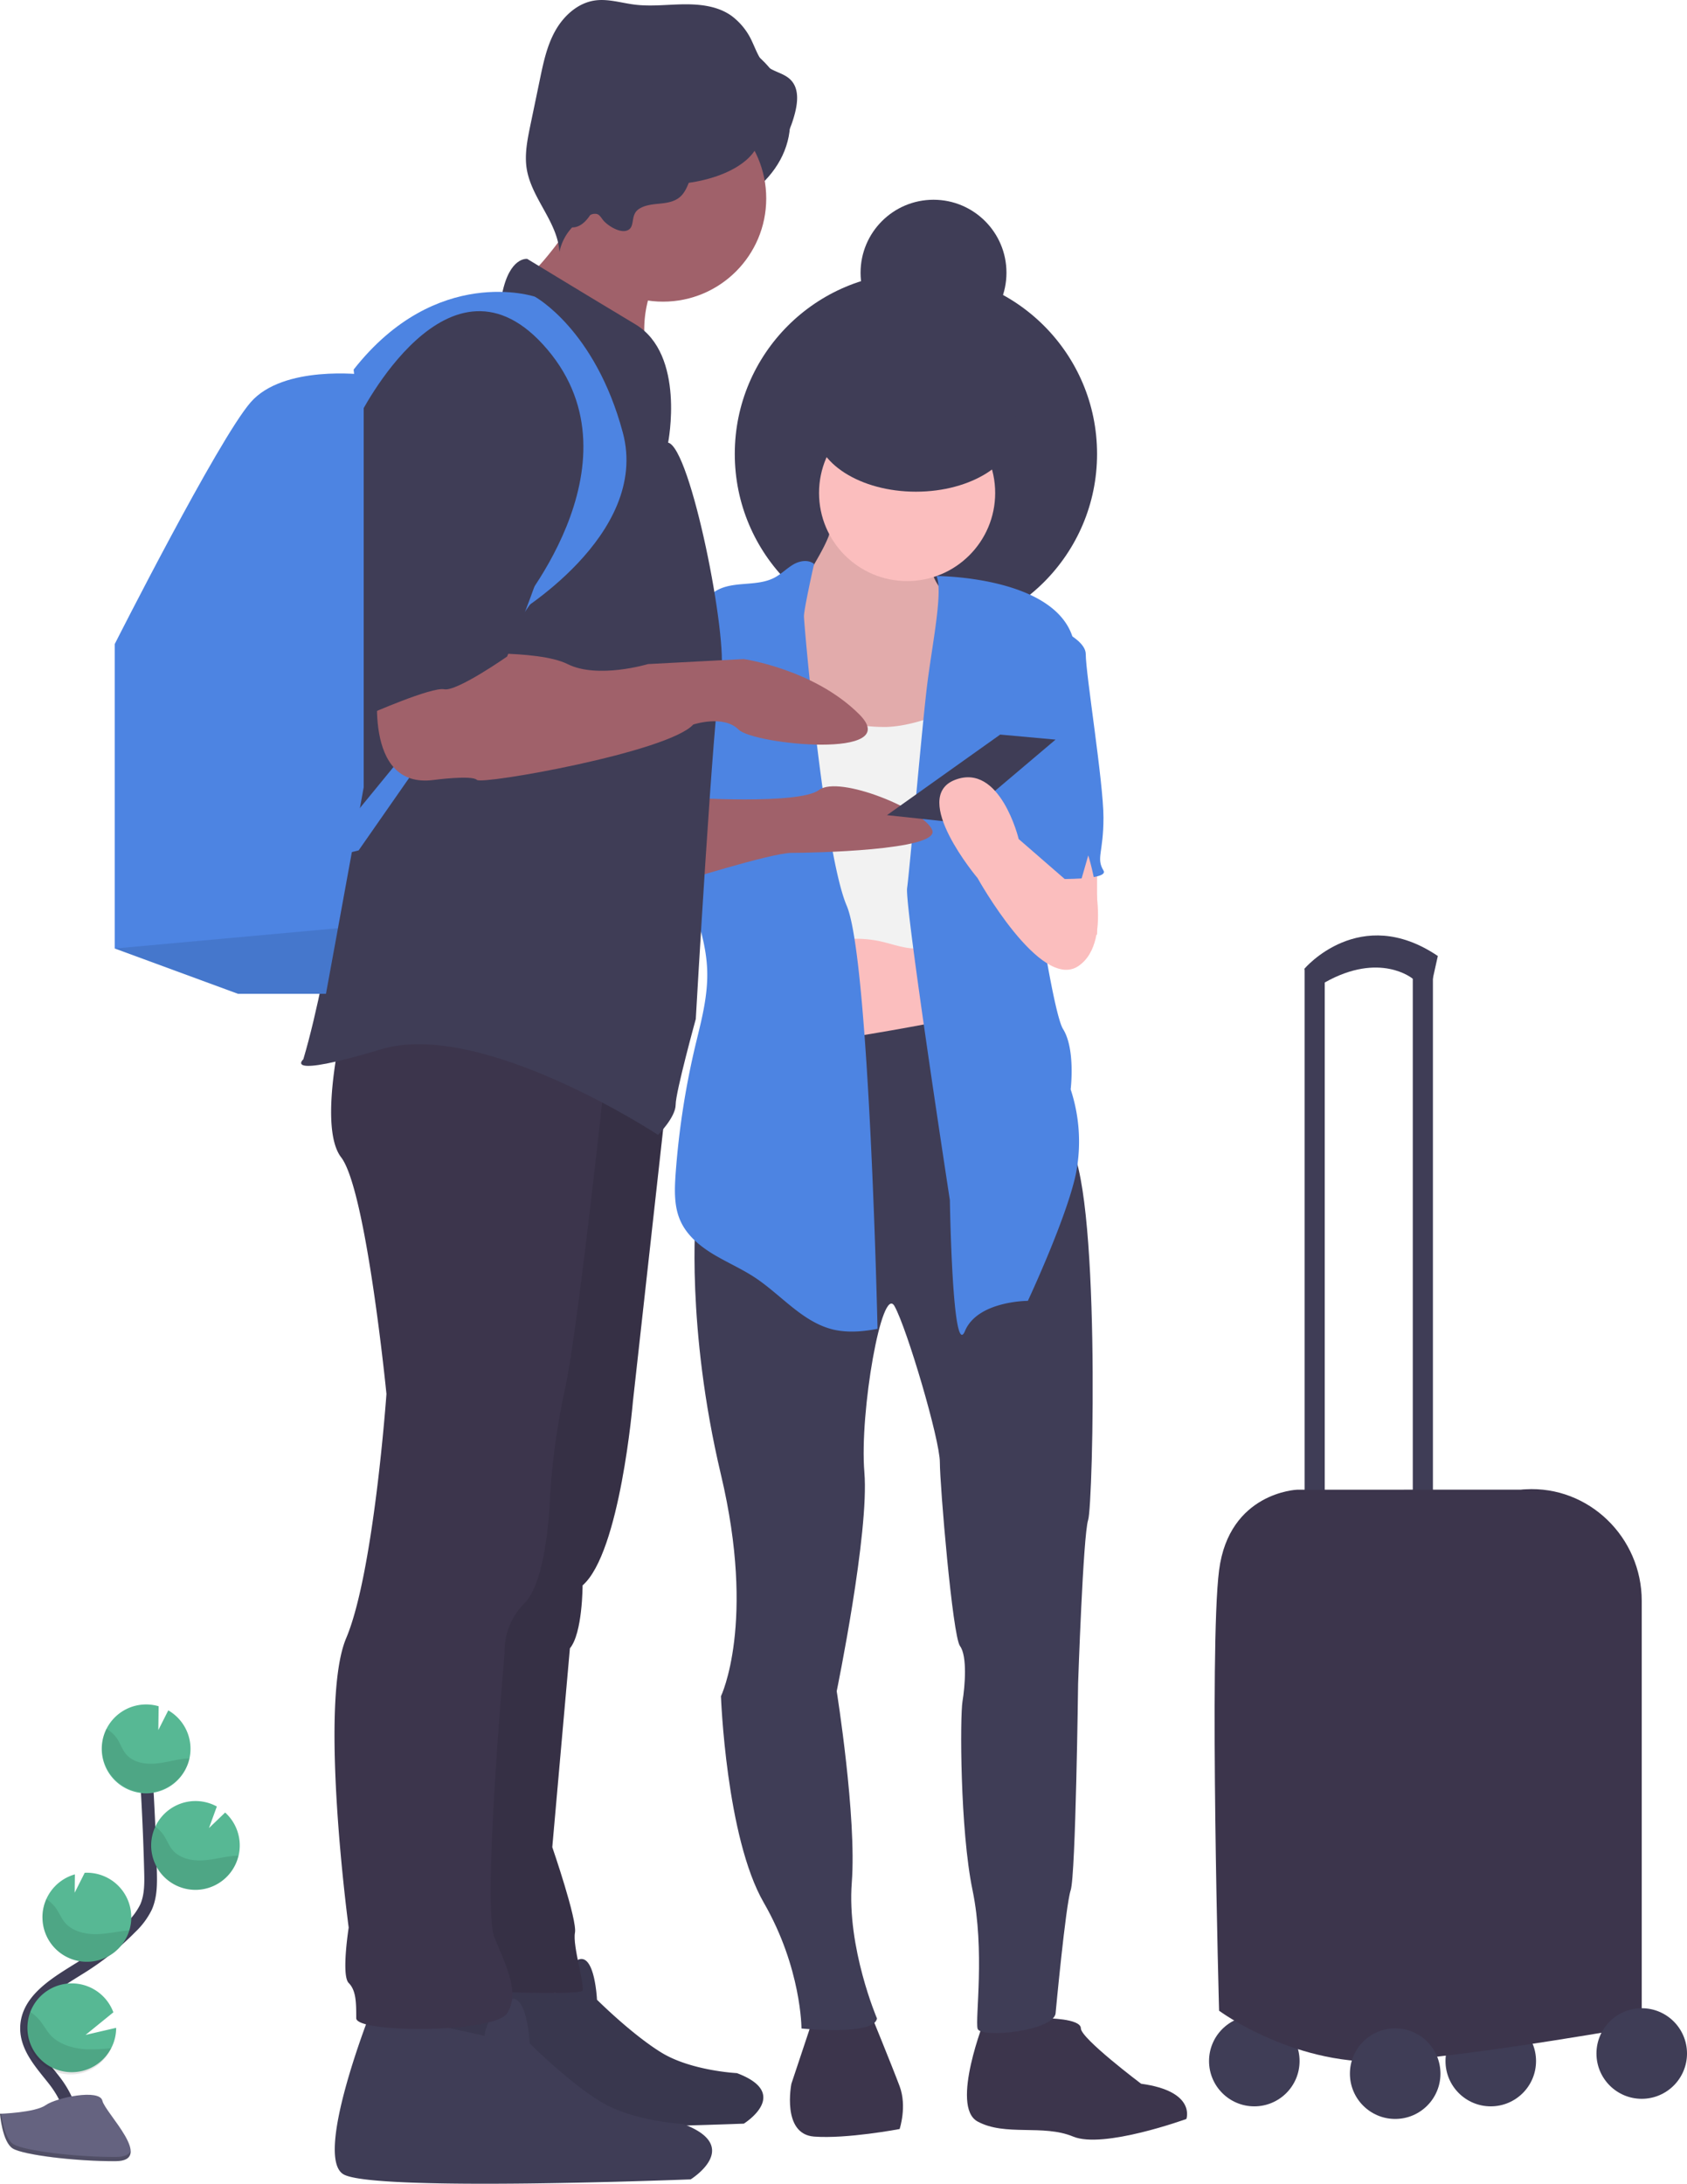 <svg id="f7ee2044-fccd-4254-8d0a-396acfe54447" data-name="Layer 1" xmlns="http://www.w3.org/2000/svg" width="532.15" height="688.51" viewBox="0 0 532.15 688.51"><title>travelers</title><ellipse cx="209.56" cy="38.37" rx="39.68" ry="30.95" fill="#3f3d56"/><circle cx="288.92" cy="143.12" r="57.14" fill="#3f3d56"/><circle cx="470.25" cy="649.84" r="14.28" fill="#3f3d56"/><circle cx="395.66" cy="649.84" r="14.28" fill="#3f3d56"/><rect x="411.53" y="305.42" width="6.35" height="175.39" fill="#3f3d56"/><rect x="445.65" y="305.42" width="6.35" height="175.39" fill="#3f3d56"/><path d="M747,415.92l-1.59-4.76s17.46-20.63,42.06-4l-1.59,7.15h-6.35s-10.31-8.65-27.77,1.23Z" transform="translate(-333.92 -105.74)" fill="#3f3d56"/><rect x="249.24" y="280.42" width="57.14" height="73.01" fill="#fbbebe"/><rect x="328.6" y="259.78" width="17.46" height="34.92" fill="#fbbebe"/><path d="M590.7,741.3l-7.14,21.43s-3.18,15.87,7.14,16.66,27-2.38,27-2.38,2.38-7.14,0-13.49-9.52-23.81-9.52-23.81Z" transform="translate(-333.92 -105.74)" fill="#3c354c"/><path d="M644.66,742.09s-11.11,27.78-2.38,32.54,20.64.79,30.16,4.76,35.71-5.55,35.71-5.55,3.18-8.73-14.28-11.11c0,0-19-14.29-19-17.46s-11.11-3.18-11.11-3.18Z" transform="translate(-333.92 -105.74)" fill="#3c354c"/><path d="M642.28,425.45s-65.07,13.49-73,9.52-15.87,54-15.87,54-3.18,34.92,7.93,81.74,0,69.84,0,69.84,1.59,44.44,13.5,65.08,11.9,39.68,11.9,39.68,23,2.38,23.81-3.18c0,0-9.53-22.22-7.94-42.85s-4.76-60.32-4.76-60.32,10.32-50,8.73-69,5.56-59.52,9.52-52.38,14.29,42.06,14.29,49.21,4,54.75,6.35,57.93,1.58,12.7.79,17.46-.79,40.47,3.17,59.52.8,40.47,1.59,43.65,23.81.79,24.6-4.77c0,0,3.18-34.12,4.77-38.88S674,636.54,674,636.54s1.58-46.82,3.17-51.58,4-107.14-6.35-119-6.35-42.06-6.35-42.06Z" transform="translate(-333.92 -105.74)" fill="#3f3d56"/><path d="M588.79,287.2c-2.94,5.54-5.9,11.13-7.74,17.14s-2.48,12.52-.75,18.56a46,46,0,0,0,5.12,10.7,36.7,36.7,0,0,0,6.47,8.64c6,5.48,14.72,6.58,22.82,7.44a11.56,11.56,0,0,0,4.19-.07,7.92,7.92,0,0,0,3-1.64c3.55-3,5.16-7.58,6.46-12a198,198,0,0,0,6.62-32.14,14.89,14.89,0,0,0,0-5.2c-.7-3-3.1-5.33-4.84-7.91a20.17,20.17,0,0,1-3.44-10.4c-.07-1.81,0-3.81-1.14-5.19a7,7,0,0,0-2.69-1.66c-4.73-2-9.45-4-14.19-5.92-2.86-1.18-8-4.32-11-2-2.57,2-1.33,6.64-2.43,9.42C593.56,279.19,590.91,283.2,588.79,287.2Z" transform="translate(-333.92 -105.74)" fill="#fbbebe"/><path d="M588.79,287.2c-2.94,5.54-5.9,11.13-7.74,17.14s-2.48,12.52-.75,18.56a46,46,0,0,0,5.12,10.7,36.7,36.7,0,0,0,6.47,8.64c6,5.48,14.72,6.58,22.82,7.44a11.56,11.56,0,0,0,4.19-.07,7.92,7.92,0,0,0,3-1.64c3.55-3,5.16-7.58,6.46-12a198,198,0,0,0,6.62-32.14,14.89,14.89,0,0,0,0-5.2c-.7-3-3.1-5.33-4.84-7.91a20.17,20.17,0,0,1-3.44-10.4c-.07-1.81,0-3.81-1.14-5.19a7,7,0,0,0-2.69-1.66c-4.73-2-9.45-4-14.19-5.92-2.86-1.18-8-4.32-11-2-2.57,2-1.33,6.64-2.43,9.42C593.56,279.19,590.91,283.2,588.79,287.2Z" transform="translate(-333.92 -105.74)" opacity="0.1"/><circle cx="286.14" cy="155.43" r="27.78" fill="#fbbebe"/><path d="M629.81,331.23c-5.26,1.89-10.69,3.52-16.28,3.72a53.89,53.89,0,0,1-12.45-1.33,158.09,158.09,0,0,1-24.78-7.07c-1.72,3.39-2.18,7.26-2.33,11.06-.43,11.49,1.86,22.89,2.74,34.36,1.11,14.58,0,29.48,3.75,43.6a12,12,0,0,1,2.68-6.54,14.84,14.84,0,0,1,4.49-3.3,35.8,35.8,0,0,1,24.58-3.06c4.81,1.14,9.92,3.27,14.48,1.36,2.72-1.15,4.69-3.57,6.2-6.11a50.22,50.22,0,0,0,5.42-14.69c3-13.24,3.4-26.93,3.76-40.51.1-3.63,1.66-14.42-1.35-17.08-2.11-1.85-2.73.79-4.25,2.17A19.43,19.43,0,0,1,629.81,331.23Z" transform="translate(-333.92 -105.74)" fill="#f2f2f2"/><path d="M590.71,283.54c-1.85-1.45-4.59-1-6.63.23s-3.69,2.93-5.76,4.05c-5.74,3.11-13.45.83-18.9,4.45-5.12,3.41-6,10.43-6.4,16.57-1,15.6-1.86,31.31-5.61,46.49-1,4-2.2,8.1-1.82,12.22a32.43,32.43,0,0,0,1.66,6.9l4.92,15.37c2.28,7.14,4.59,14.39,4.83,21.88s-1.52,14.61-3.27,21.76A255.21,255.21,0,0,0,547,476.37c-.31,4.79-.44,9.79,1.5,14.18,2,4.59,6.06,8,10.34,10.59s8.93,4.59,13.12,7.34c8.41,5.53,15.16,14.24,25,16.51,4.51,1,9.23.6,13.77-.28,0,0-2.57-116.72-9.72-133.39s-13.49-88.88-13.49-91.26S590.71,283.54,590.71,283.54Z" transform="translate(-333.92 -105.74)" fill="#4d84e2"/><path d="M629.33,287.36s37.55,0,43.11,19.84-15.87,52.38-15.87,52.38,8.73,64.28,12.69,70.63,2.39,19,2.39,19a52.51,52.51,0,0,1,1.58,27c-3.17,14.28-15.08,39.68-15.08,39.68s-15.87,0-19.84,9.52-4.76-41.27-4.76-41.27-14.28-92.85-13.49-98.4,4.76-51.59,6.35-64.29S631.46,292.12,629.33,287.36Z" transform="translate(-333.92 -105.74)" fill="#4d84e2"/><path d="M658.15,300.06s18.26,5.55,18.26,11.9S682,352.43,682,363.54s-2.38,12.7,0,16.67-25.39,2.38-25.39,2.38l-5.05-45.23Z" transform="translate(-333.92 -105.74)" fill="#4d84e2"/><path d="M550.22,357.2s35.72,2.38,42.07-2.39,33.33,6.35,35.71,12.7-38.1,7.14-44.44,7.14-36.51,9.53-36.51,9.53Z" transform="translate(-333.92 -105.74)" fill="#a0616a"/><path d="M476.69,726.87s-16.65,42-8,47,99.86,1.44,99.86,1.44,15.19-9.4-2.17-15.92c0,0-14.48-.72-23.88-6.51s-20.27-16.64-20.27-16.64-.72-15.92-6.51-12.3a14.86,14.86,0,0,0-6.51,10.13Z" transform="translate(-333.92 -105.74)" fill="#3f3d56"/><path d="M476.69,726.87s-16.65,42-8,47,99.86,1.44,99.86,1.44,15.19-9.4-2.17-15.92c0,0-14.48-.72-23.88-6.51s-20.27-16.64-20.27-16.64-.72-15.92-6.51-12.3a14.86,14.86,0,0,0-6.51,10.13Z" transform="translate(-333.92 -105.74)" opacity="0.1"/><path d="M451,739.71s-18.25,46-8.73,51.58,109.52,1.59,109.52,1.59,16.67-10.31-2.38-17.46c0,0-15.87-.79-26.19-7.14S501,750,501,750s-.79-17.46-7.14-13.49a16.28,16.28,0,0,0-7.14,11.11Z" transform="translate(-333.92 -105.74)" fill="#3f3d56"/><path d="M544.67,447.67l-11.11,100s-4,47.62-15.87,57.93c0,0,0,15.08-4,19.84l-5.56,62.7s7.94,23,7.15,27,3.17,16.66,2.38,18.25-38.1,0-38.1,0l7.94-127.77,24.6-177.76Z" transform="translate(-333.92 -105.74)" fill="#3c354c"/><path d="M544.67,447.67l-11.11,100s-4,47.62-15.87,57.93c0,0,0,15.08-4,19.84l-5.56,62.7s7.94,23,7.15,27,3.17,16.66,2.38,18.25-38.1,0-38.1,0l7.94-127.77,24.6-177.76Z" transform="translate(-333.92 -105.74)" opacity="0.1"/><path d="M524.83,444.49s-8.73,81.74-12.7,99.2a225.33,225.33,0,0,0-4.76,34.92s-.79,25.4-7.94,32.54A21.43,21.43,0,0,0,493.09,627s-7.15,80.15-3.18,89.68,7.94,17.46,4,23.8-47.62,6.35-47.62,1.59,0-8.73-2.38-11.11,0-17.46,0-17.46-9.52-70.63-.79-91.26,12.7-77,12.7-77-6.35-64.28-14.29-74.6,1.59-46.82,1.59-46.82Z" transform="translate(-333.92 -105.74)" fill="#3c354c"/><path d="M502.49,190.65c.92,2.1,3.13,3.27,5.14,4.38,11.65,6.42,21.4,15.73,31,24.93a36.43,36.43,0,0,1,1.45-24.63c1.14-2.65,2.65-5.51,1.83-8.28-.61-2-2.34-3.52-4-4.82a124.59,124.59,0,0,0-12.27-8.37c-3-1.78-9.08-6.51-12.49-6-.18,4.61-.27,8.73-2.29,13C510.36,181.92,502.84,191.45,502.49,190.65Z" transform="translate(-333.92 -105.74)" fill="#a0616a"/><circle cx="209.16" cy="62.57" r="32.54" fill="#a0616a"/><path d="M544.67,245.3s5.55-27.78-10.32-37.3-34.12-20.63-34.12-20.63-5.56-.8-7.94,11.11c0,0-45.23,8.73-50,51.58s3.18,105.55,3.18,105.55-7.14,54.76-15.87,84.12c0,0-7.15,6.35,24.6-3.17s87.29,27,87.29,27,5.56-5.56,5.56-9.53,6.35-27,6.35-27,5.55-97.61,7.93-108.72S551.81,246.89,544.67,245.3Z" transform="translate(-333.92 -105.74)" fill="#3f3d56"/><path d="M495.47,300.06s43.64-25.4,34.91-57.94-27.77-42.85-27.77-42.85-30.95-10.32-57.14,23l1.59,15.08s28.57-57.93,59.52-21.43S495.47,300.06,495.47,300.06Z" transform="translate(-333.92 -105.74)" fill="#4d84e2"/><path d="M448.64,223.87V354l-8.11,44.39-3.79,20.69H409l-38.88-14.29v-96s32.53-64.29,42.85-76.19S448.64,223.87,448.64,223.87Z" transform="translate(-333.92 -105.74)" fill="#4d84e2"/><polygon points="106.6 292.66 102.82 313.35 75.04 313.35 36.16 299.07 106.6 292.66" opacity="0.1"/><polygon points="105.2 264.94 173.45 181.61 113.13 268.12 106.78 269.7 105.2 264.94" fill="#4d84e2"/><path d="M535.41,171.67c1.85-1.25,4.17-1.48,6.39-1.7s4.54-.52,6.31-1.88c3.07-2.36,3.3-6.92,5.55-10.07,3.25-4.57,9.74-5.12,15.35-4.9,3.43.14,7.12.35,10-1.5s4.3-5.5,5.3-8.87c1.19-4,1.95-8.88-1-11.84-2-2.06-5.24-2.47-7.5-4.28s-3.31-4.92-4.58-7.63a20.66,20.66,0,0,0-6.65-8.33c-4.26-3-9.7-3.62-14.89-3.57s-10.4.74-15.55.1c-4.22-.52-8.43-1.92-12.63-1.3-5.36.79-9.79,4.84-12.44,9.57s-3.77,10.13-4.87,15.43l-3,14.43c-.92,4.48-1.85,9.07-1.14,13.58,1.48,9.36,9.76,16.8,10.33,26.25a16.11,16.11,0,0,1,9.84-11.69,3.11,3.11,0,0,1,2-.25c.82.27,1.3,1.09,1.82,1.78,1.36,1.81,5.63,4.55,8,3.27C534.31,177.12,532.69,173.52,535.41,171.67Z" transform="translate(-333.92 -105.74)" fill="#3f3d56"/><path d="M743.07,575.44s-21.43.79-24.6,25.39,0,138.88,0,138.88,24.6,18.25,54.76,15.87,78.56-11.11,78.56-11.11v-134c0-20-16.68-36.31-36.66-35.16-.47,0-1,.06-1.43.11Z" transform="translate(-333.92 -105.74)" fill="#3c354c"/><circle cx="440.1" cy="653.81" r="14.28" fill="#3f3d56"/><circle cx="517.87" cy="647.46" r="14.28" fill="#3f3d56"/><path d="M453.41,319.9s-5.56,34.91,17.45,31.74c0,0,11.91-1.59,13.5,0s60.31-8.73,68.25-17.46c0,0,9.52-3.17,14.28,1.59S619.27,345.29,605,331s-36.5-17.46-36.5-17.46l-30.16,1.58s-15.87,4.77-25.39,0S476.42,312,476.42,312Z" transform="translate(-333.92 -105.74)" fill="#a0616a"/><path d="M485.94,209.59s-35.71,4-35.71,55.55V331s19.84-8.73,23.81-7.94,19.84-10.32,19.84-10.32S512.13,269.9,510.54,258,509.75,211.17,485.94,209.59Z" transform="translate(-333.92 -105.74)" fill="#3f3d56"/><polygon points="315.5 231.61 279.79 257.01 302.01 259.39 332.96 233.2 315.5 231.61" fill="#3f3d56"/><path d="M677.2,375.45s8.73,27-3.17,34.92-31.75-27.78-31.75-27.78-21.43-25.39-7.14-30.95,20.12,18.65,20.12,18.65L674,386.56Z" transform="translate(-333.92 -105.74)" fill="#fbbebe"/><ellipse cx="288.92" cy="134.79" rx="31.74" ry="20.24" fill="#3f3d56"/><circle cx="294.47" cy="85.99" r="23.01" fill="#3f3d56"/><ellipse cx="209.16" cy="42.34" rx="30.55" ry="15.87" fill="#3f3d56"/><ellipse cx="180.59" cy="45.11" rx="10.71" ry="26.59" fill="#3f3d56"/><path d="M355.09,778.54c3-5.51-.4-12.26-4.28-17.18s-8.62-10-8.52-16.29c.15-9,9.7-14.31,17.33-19.08a84.45,84.45,0,0,0,15.56-12.51,22.56,22.56,0,0,0,4.78-6.4c1.58-3.52,1.54-7.52,1.44-11.38q-.5-19.26-1.91-38.48" transform="translate(-333.92 -105.74)" fill="none" stroke="#3f3d56" stroke-miterlimit="10" stroke-width="4"/><path d="M394,656.51a14,14,0,0,0-7-11.5l-3.14,6.22.1-7.52A14,14,0,1,0,394,656.51Z" transform="translate(-333.92 -105.74)" fill="#57b894"/><path d="M369,751.51a14,14,0,1,1,.68-11.3l-8.77,7.13,9.65-2.24A13.89,13.89,0,0,1,369,751.51Z" transform="translate(-333.92 -105.74)" fill="#57b894"/><path d="M362,724.26a14,14,0,0,1-14.67-13.37,13.82,13.82,0,0,1,1.21-6.39,14.06,14.06,0,0,1,9-7.78l-.07,5.79,3.17-6.29h0a14,14,0,0,1,14.67,13.37,13.84,13.84,0,0,1-.6,4.79A14,14,0,0,1,362,724.26Z" transform="translate(-333.92 -105.74)" fill="#57b894"/><path d="M396.11,701.59a14,14,0,1,1,6.21-26.27l-2.48,6.8,5.1-4.9a14,14,0,0,1-8.83,24.37Z" transform="translate(-333.92 -105.74)" fill="#57b894"/><path d="M392.11,660.25c-3.23.36-6.39,1.37-9.64,1.57s-6.82-.58-8.87-3.11c-1.11-1.36-1.67-3.08-2.6-4.56a10.05,10.05,0,0,0-3.53-3.33,14,14,0,1,0,26.23,9.32C393.17,660.16,392.64,660.2,392.11,660.25Z" transform="translate(-333.92 -105.74)" opacity="0.1"/><path d="M396.11,701.59a14.06,14.06,0,0,1-13.35-20,10.3,10.3,0,0,1,2.83,2.83c1,1.51,1.6,3.25,2.78,4.64,2.18,2.57,5.92,3.41,9.3,3.25s6.66-1.11,10-1.42c.47,0,.95-.08,1.42-.09A14,14,0,0,1,396.11,701.59Z" transform="translate(-333.92 -105.74)" opacity="0.1"/><path d="M362,724.26a14,14,0,0,1-14.67-13.37,13.82,13.82,0,0,1,1.21-6.39,11.32,11.32,0,0,1,3,2.85c1.09,1.54,1.77,3.31,3,4.73,2.37,2.64,6.35,3.57,9.94,3.48s6.82-.93,10.27-1.19A14,14,0,0,1,362,724.26Z" transform="translate(-333.92 -105.74)" opacity="0.1"/><path d="M369,751.51a14,14,0,0,1-25.58-11.45,14.25,14.25,0,0,1,3.08,2.74c1.33,1.63,2.21,3.47,3.75,5,2.87,2.82,7.5,4,11.63,4.09A62.17,62.17,0,0,0,369,751.51Z" transform="translate(-333.92 -105.74)" opacity="0.1"/><path d="M333.92,772.2s11.08-.34,14.42-2.72,17-5.22,17.87-1.4,16.64,19,4.14,19.06-29.06-1.95-32.39-4S333.92,772.2,333.92,772.2Z" transform="translate(-333.92 -105.74)" fill="#656380"/><path d="M370.57,785.81c-12.51.1-29.06-1.95-32.39-4-2.54-1.54-3.55-7.09-3.89-9.65l-.37,0s.7,8.93,4,11,19.88,4.08,32.39,4c3.61,0,4.85-1.31,4.79-3.22C374.63,785.07,373.26,785.79,370.57,785.81Z" transform="translate(-333.92 -105.74)" opacity="0.2"/></svg>